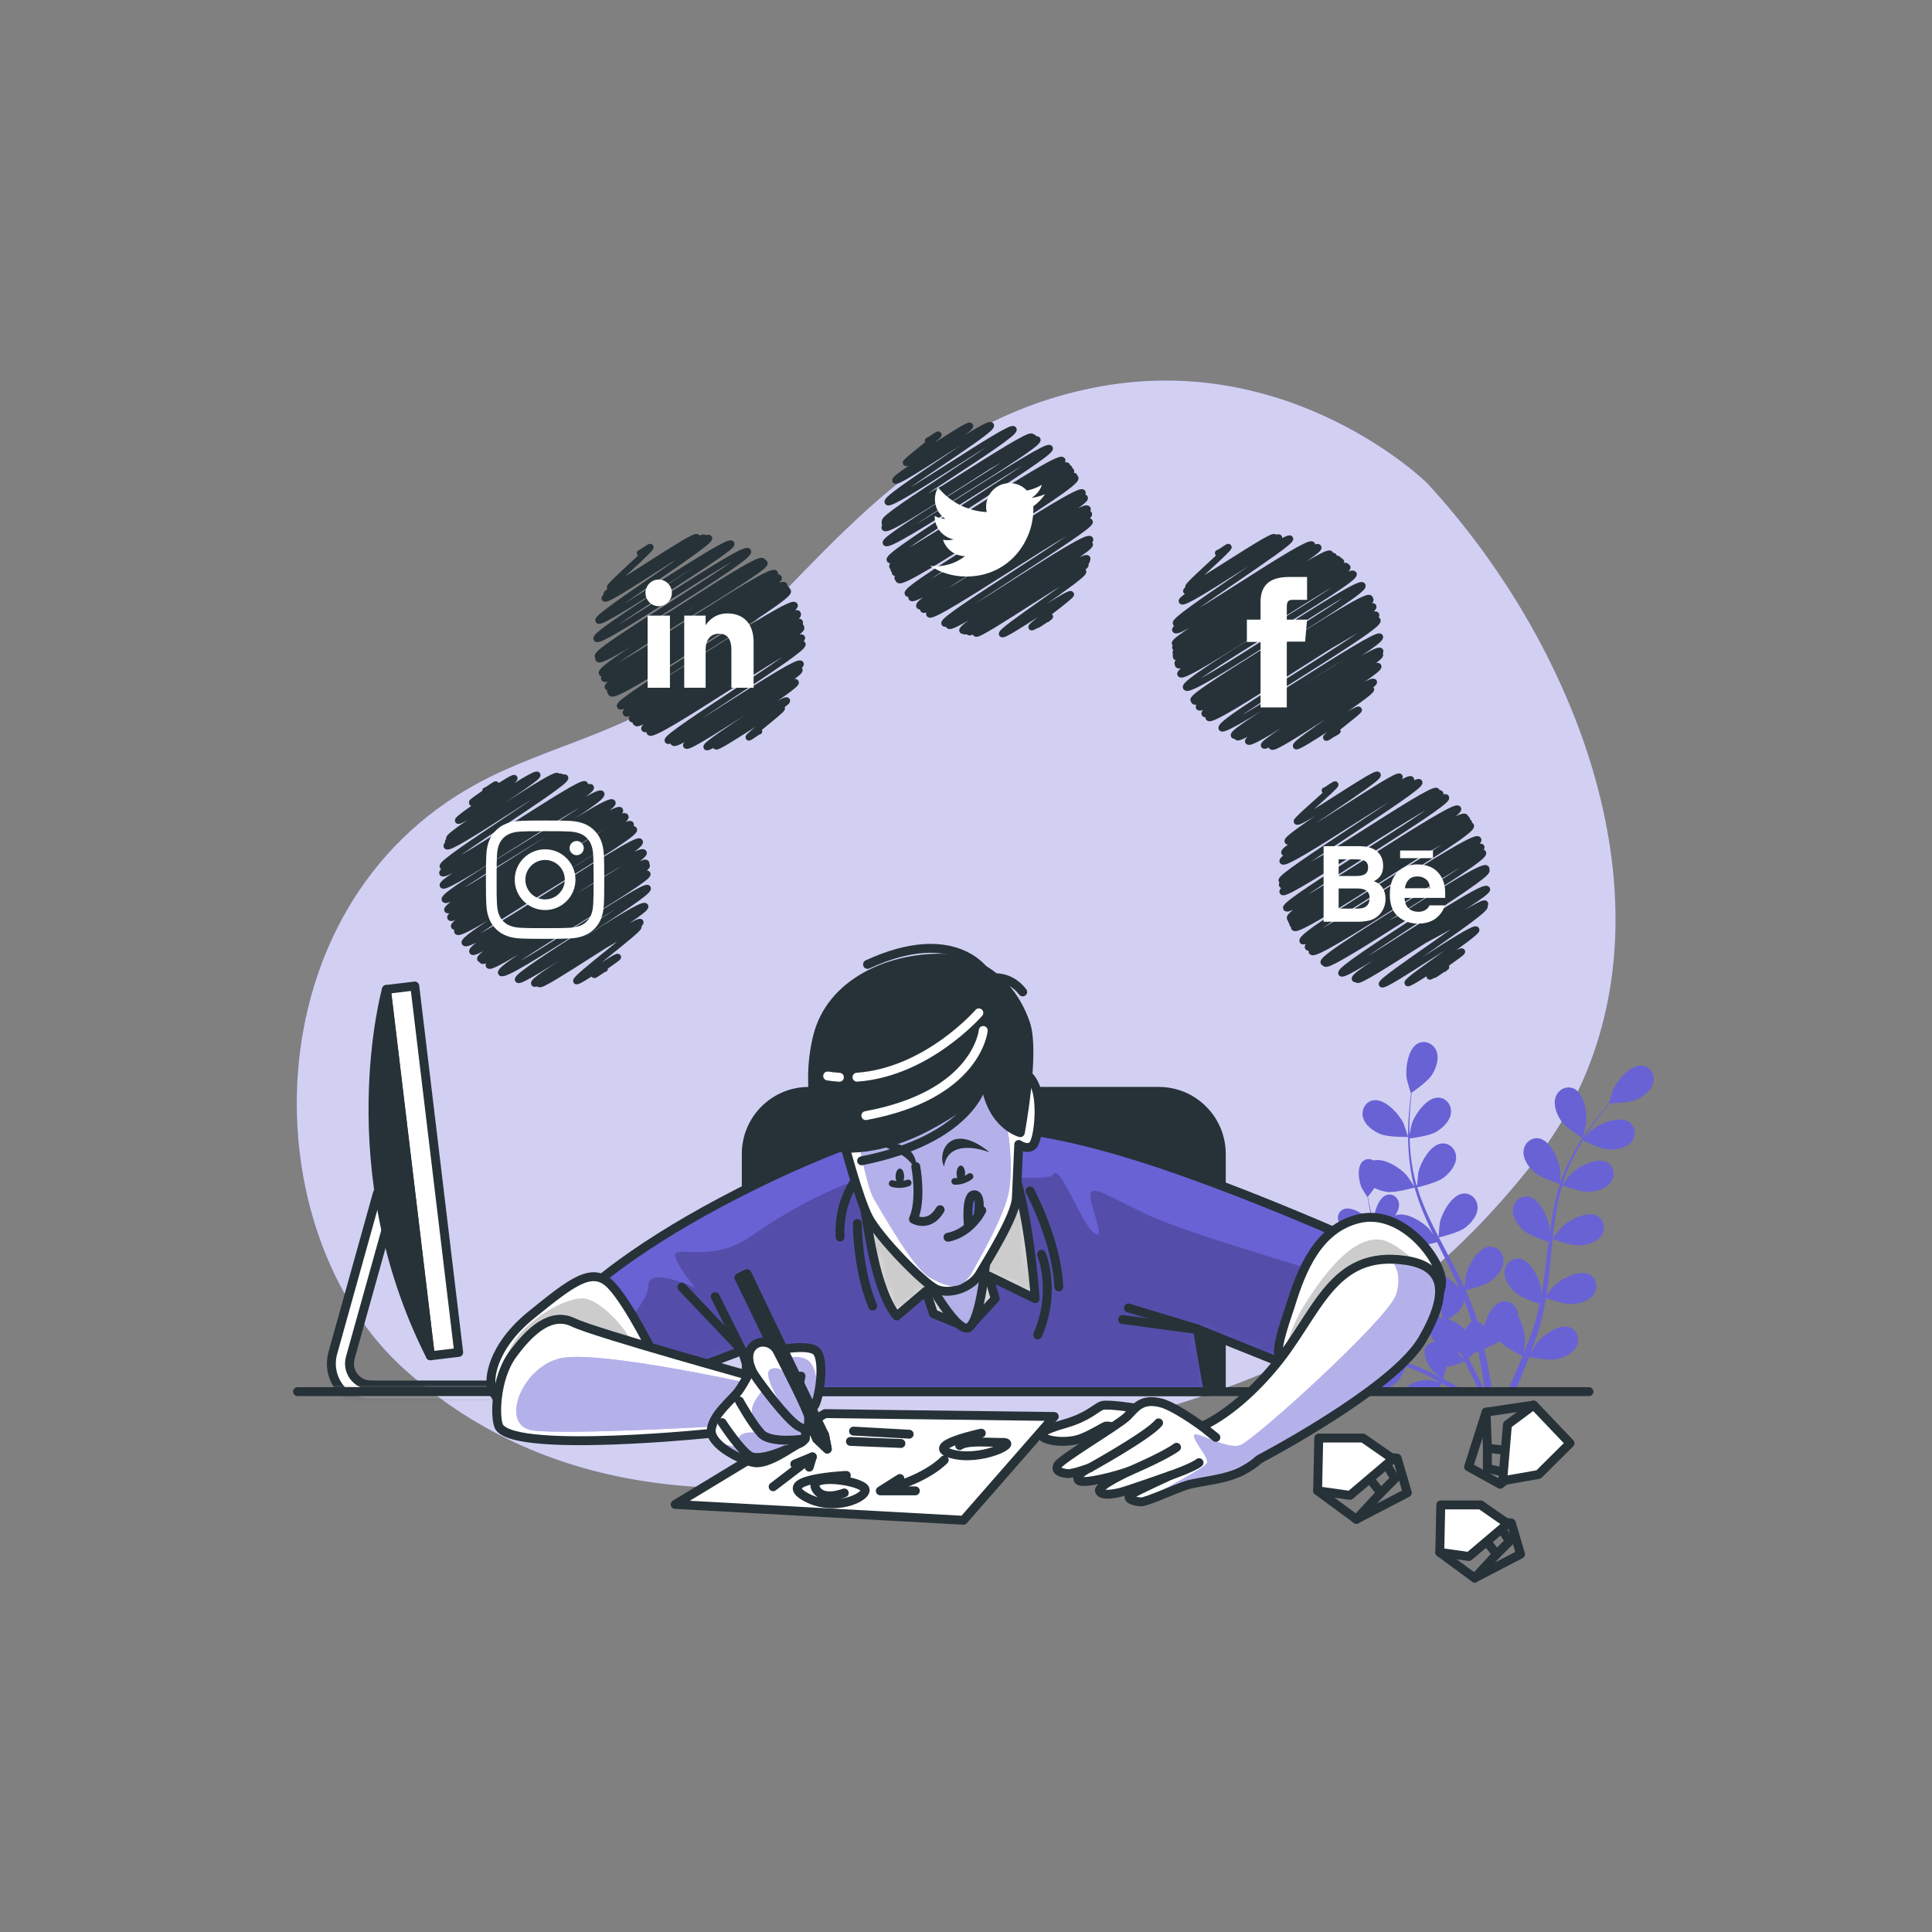 <svg width="217" height="217" viewBox="0 0 217 217" fill="none" xmlns="http://www.w3.org/2000/svg">
<rect x="0" y="0" width="217" height="217" fill="#808080" stroke="none"/>
<path d="M160.258 54.226C160.258 54.226 145.231 39.468 123.561 43.411C101.891 47.354 91.377 64.746 78.11 76.148C71.163 82.119 61.568 83.674 53.566 88.026C27.98 101.943 28.222 138.529 45.556 153.915C60.563 167.235 80.556 170.318 107.525 163.983C134.494 157.649 153.701 154.122 172.225 130.594C190.748 107.067 178.617 74.07 160.258 54.226Z" fill="#6962D5"/>
<path opacity="0.7" d="M160.258 54.226C160.258 54.226 145.231 39.468 123.561 43.411C101.891 47.354 91.377 64.746 78.11 76.148C71.163 82.119 61.568 83.674 53.566 88.026C27.98 101.943 28.222 138.529 45.556 153.915C60.563 167.235 80.556 170.318 107.525 163.983C134.494 157.649 153.701 154.122 172.225 130.594C190.748 107.067 178.617 74.07 160.258 54.226Z" fill="white"/>
<mask id="mask0_264_10" style="mask-type:luminance" maskUnits="userSpaceOnUse" x="35" y="108" width="25" height="49">
<path d="M59.802 108.222H35.214V156.169H59.802V108.222Z" fill="white"/>
</mask>
<g mask="url(#mask0_264_10)">
<path d="M41.658 157.592H55.717C56.278 157.592 56.733 157.137 56.733 156.575C56.733 156.013 56.278 155.558 55.717 155.558H41.658C40.983 155.558 40.334 155.271 39.879 154.772C39.32 154.156 39.119 153.31 39.343 152.509L44.331 134.637C44.482 134.096 44.165 133.535 43.624 133.384C43.086 133.232 42.523 133.55 42.371 134.09L37.384 151.962C36.972 153.442 37.342 155.003 38.375 156.14C39.214 157.062 40.411 157.592 41.658 157.592Z" fill="white" stroke="#263238" stroke-miterlimit="10" stroke-linecap="round" stroke-linejoin="round"/>
<path d="M48.337 152.282L51.52 151.901L46.588 110.748L43.405 111.129L48.337 152.282Z" fill="white" stroke="#263238" stroke-miterlimit="10" stroke-linecap="round" stroke-linejoin="round"/>
<path d="M43.401 111.132C43.401 111.132 37.748 131.309 48.336 152.284L43.401 111.132Z" fill="#263238" stroke="#263238" stroke-miterlimit="10" stroke-linecap="round" stroke-linejoin="round"/>
</g>
<path d="M177.734 127.847C177.753 127.859 178.143 126.352 178.157 126.254C178.314 125.12 177.953 122.838 176.799 122.28C175.967 121.879 175.038 122.362 174.735 123.194C174.426 124.044 174.818 125.087 175.283 125.805C175.828 126.647 177.732 127.846 177.734 127.847Z" fill="#6962D5"/>
<path d="M154.981 127.352C155.9 127.754 158.15 127.703 158.151 127.703C158.175 127.703 157.668 126.231 157.625 126.141C157.131 125.109 155.571 123.404 154.301 123.575C153.386 123.699 152.877 124.615 153.084 125.476C153.294 126.356 154.197 127.01 154.981 127.352Z" fill="#6962D5"/>
<path d="M154.176 154.611C153.978 155.24 154.415 155.847 155.035 155.976C155.668 156.107 156.365 155.722 156.825 155.32C157.269 154.93 157.785 153.874 157.954 153.51C158.259 153.615 158.565 153.719 158.856 153.835C159.053 153.918 159.248 153.985 159.441 154.079C159.634 154.169 159.825 154.258 160.014 154.346C160.373 154.528 160.744 154.715 161.089 154.902C161.33 155.03 161.557 155.156 161.787 155.284C161.481 155.196 160.879 155.037 160.827 155.03C160.018 154.911 158.386 155.157 157.981 155.979C157.941 156.061 157.915 156.145 157.898 156.228H161.328C161.638 155.834 161.892 155.45 161.944 155.369C162.323 155.58 162.69 155.79 163.032 155.992C163.169 156.073 163.293 156.149 163.424 156.228H164.522C164.145 156.004 163.744 155.77 163.302 155.522C162.919 155.306 162.504 155.082 162.076 154.857C162.113 154.748 162.321 154.127 162.442 153.522C163.132 153.495 164.364 152.968 164.522 152.899C164.722 153.284 164.912 153.661 165.086 154.019C165.492 154.852 165.831 155.6 166.104 156.227H166.758C166.451 155.552 166.057 154.721 165.571 153.776C165.37 153.384 165.147 152.969 164.914 152.545C164.99 152.486 165.359 152.196 165.731 151.849C165.887 151.832 165.999 151.818 166.047 151.812C166.166 152.407 166.277 152.987 166.372 153.536C166.546 154.526 166.685 155.428 166.797 156.228H167.626C167.492 155.394 167.327 154.444 167.118 153.397C166.999 152.792 166.86 152.147 166.712 151.487C166.861 151.428 167.711 151.084 168.464 150.663C169.12 151.374 170.801 152.205 171.019 152.311C170.79 152.873 170.562 153.418 170.338 153.929C169.971 154.774 169.618 155.543 169.294 156.227H170.186C170.455 155.618 170.742 154.949 171.038 154.224C171.273 153.654 171.512 153.04 171.752 152.407C171.993 152.457 173.966 152.858 174.885 152.65C175.719 152.462 176.728 151.99 177.101 151.166C177.467 150.359 177.14 149.364 176.265 149.07C175.05 148.662 173.195 150.042 172.516 150.963C172.476 151.017 172.107 151.655 171.881 152.061C171.978 151.802 172.074 151.552 172.171 151.284C172.365 150.755 172.543 150.222 172.736 149.649C172.82 149.369 172.904 149.086 172.989 148.801C173.08 148.52 173.14 148.212 173.218 147.914C173.383 147.22 173.516 146.509 173.635 145.79C174.098 145.959 175.752 146.534 176.608 146.473C177.461 146.413 178.531 146.1 179.024 145.342C179.508 144.599 179.335 143.566 178.515 143.143C177.375 142.556 175.334 143.639 174.522 144.446C174.471 144.497 173.955 145.141 173.678 145.501C173.746 145.068 173.816 144.636 173.87 144.196C174.028 142.925 174.148 141.634 174.274 140.347C174.312 139.952 174.355 139.56 174.396 139.167C174.56 139.229 176.511 139.955 177.47 139.887C178.323 139.827 179.393 139.514 179.886 138.756C180.37 138.013 180.198 136.98 179.377 136.557C178.238 135.969 176.196 137.053 175.385 137.859C175.324 137.92 174.581 138.849 174.404 139.095C174.496 138.229 174.595 137.367 174.727 136.521C174.908 135.354 175.15 134.219 175.466 133.137C175.542 133.166 177.575 133.933 178.557 133.864C179.41 133.804 180.479 133.49 180.973 132.732C181.457 131.99 181.284 130.957 180.464 130.533C179.324 129.946 177.282 131.029 176.472 131.836C176.418 131.889 175.852 132.595 175.591 132.938C175.555 132.92 175.562 132.923 175.526 132.904C175.878 131.749 176.365 130.674 176.87 129.691C177.161 129.12 177.472 128.591 177.785 128.084C178.149 128.265 179.821 129.077 180.713 129.113C181.567 129.147 182.664 128.953 183.238 128.254C183.8 127.569 183.742 126.523 182.973 126.012C181.905 125.303 179.757 126.156 178.862 126.869C178.814 126.908 178.363 127.357 178.038 127.689C178.183 127.462 178.329 127.225 178.472 127.01C179.009 126.203 179.549 125.496 180.033 124.874C180.311 124.523 180.57 124.211 180.814 123.922C181.264 123.914 183.078 123.859 183.871 123.487C184.644 123.123 185.529 122.445 185.716 121.56C185.899 120.694 185.366 119.792 184.448 119.693C183.174 119.556 181.659 121.302 181.194 122.348C181.154 122.438 180.687 123.924 180.71 123.923C180.71 123.923 180.732 123.923 180.738 123.923C180.496 124.197 180.241 124.493 179.969 124.822C179.47 125.435 178.913 126.131 178.357 126.93C177.799 127.727 177.216 128.608 176.686 129.592C176.153 130.578 175.642 131.641 175.258 132.806C175.254 132.819 175.251 132.833 175.247 132.847C175.254 132.471 175.237 131.421 175.227 131.341C175.079 130.206 174.128 128.099 172.868 127.866C171.96 127.699 171.191 128.409 171.118 129.293C171.045 130.194 171.698 131.097 172.336 131.666C173.054 132.308 175.05 132.93 175.209 132.979C174.854 134.091 174.579 135.261 174.366 136.461C174.244 137.146 174.142 137.841 174.049 138.538C174.044 138.213 174.037 137.923 174.032 137.882C173.885 136.747 172.934 134.641 171.673 134.408C170.766 134.24 169.996 134.952 169.924 135.835C169.85 136.737 170.504 137.639 171.141 138.208C171.788 138.786 173.479 139.351 173.928 139.494C173.895 139.762 173.859 140.029 173.827 140.297C173.674 141.583 173.526 142.867 173.342 144.122C173.278 144.565 173.198 144.998 173.12 145.432C173.115 145.144 173.109 144.901 173.104 144.864C172.957 143.729 172.006 141.622 170.746 141.39C169.838 141.222 169.069 141.933 168.997 142.816C168.923 143.717 169.577 144.62 170.214 145.19C170.831 145.741 172.387 146.276 172.92 146.449C172.827 146.891 172.734 147.334 172.623 147.757C172.541 148.045 172.482 148.328 172.384 148.612C172.292 148.896 172.202 149.176 172.112 149.455C171.919 149.984 171.724 150.531 171.523 151.043C171.386 151.399 171.249 151.737 171.112 152.077C171.181 151.638 171.299 150.774 171.301 150.701C171.318 149.941 171.048 148.705 170.511 147.836C170.514 147.724 170.508 147.612 170.49 147.501C170.349 146.626 169.528 145.976 168.635 146.214C167.663 146.473 166.972 147.867 166.691 149.008C166.531 148.711 166.256 148.502 165.947 148.431C165.883 148.221 165.82 148.01 165.755 147.797C165.676 147.512 165.555 147.221 165.456 146.93C165.211 146.261 164.93 145.594 164.633 144.928C165.112 144.813 166.808 144.381 167.49 143.858C168.168 143.338 168.887 142.487 168.881 141.582C168.874 140.696 168.161 139.93 167.243 140.029C165.969 140.167 164.863 142.197 164.632 143.318C164.617 143.388 164.542 144.211 164.509 144.663C164.327 144.264 164.147 143.866 163.95 143.468C163.381 142.321 162.768 141.178 162.163 140.035C161.977 139.685 161.796 139.335 161.614 138.984C161.785 138.945 163.812 138.474 164.575 137.889C165.254 137.368 165.973 136.517 165.966 135.613C165.96 134.727 165.246 133.96 164.328 134.06C163.054 134.198 161.949 136.228 161.717 137.349C161.7 137.433 161.593 138.617 161.581 138.92C161.18 138.147 160.787 137.374 160.431 136.595C159.938 135.522 159.513 134.442 159.18 133.364C159.26 133.347 161.378 132.865 162.159 132.266C162.838 131.745 163.557 130.894 163.55 129.989C163.544 129.103 162.83 128.337 161.912 128.436C160.638 128.575 159.533 130.605 159.301 131.725C159.286 131.799 159.204 132.702 159.175 133.131C159.135 133.136 159.142 133.135 159.102 133.139C158.758 131.981 158.571 130.816 158.45 129.717C158.379 129.08 158.346 128.468 158.328 127.871C158.731 127.822 160.574 127.577 161.337 127.115C162.068 126.672 162.877 125.905 162.97 125.005C163.061 124.124 162.435 123.283 161.512 123.282C160.23 123.279 158.908 125.175 158.555 126.264C158.536 126.323 158.408 126.946 158.32 127.402C158.316 127.132 158.307 126.854 158.308 126.596C158.31 125.627 158.371 124.74 158.432 123.954C158.47 123.508 158.513 123.105 158.558 122.728C158.929 122.473 160.411 121.427 160.867 120.679C161.312 119.949 161.676 118.896 161.343 118.054C161.018 117.23 160.076 116.773 159.256 117.197C158.117 117.785 157.818 120.077 158.006 121.206C158.022 121.304 158.452 122.8 158.472 122.787C158.472 122.787 158.49 122.774 158.494 122.771C158.444 123.133 158.395 123.521 158.349 123.946C158.272 124.731 158.19 125.62 158.168 126.593C158.143 127.565 158.142 128.622 158.243 129.735C158.342 130.851 158.503 132.02 158.825 133.203C158.828 133.216 158.834 133.23 158.837 133.243C158.636 132.926 158.042 132.059 157.989 131.998C157.278 131.176 155.48 130.027 154.29 130.342C153.898 130.115 153.393 130.127 153.033 130.467C152.367 131.096 152.613 132.729 152.965 133.467C152.995 133.531 153.586 134.473 153.596 134.461C153.596 134.461 153.606 134.449 153.609 134.446C153.646 134.704 153.688 134.98 153.741 135.281C153.843 135.836 153.962 136.462 154.138 137.135C154.313 137.807 154.521 138.533 154.81 139.278C155.098 140.025 155.439 140.795 155.893 141.544C155.898 141.553 155.905 141.561 155.91 141.57C155.709 141.392 155.131 140.913 155.082 140.882C154.397 140.436 152.811 139.975 152.1 140.551C151.588 140.967 151.617 141.715 152.064 142.164C152.519 142.622 153.313 142.686 153.918 142.603C154.6 142.511 155.864 141.715 155.965 141.651C156.404 142.36 156.912 143.053 157.465 143.724C157.781 144.109 158.111 144.487 158.446 144.861C158.268 144.713 158.107 144.582 158.082 144.566C157.397 144.119 155.812 143.659 155.1 144.236C154.588 144.651 154.618 145.399 155.064 145.848C155.52 146.307 156.313 146.37 156.918 146.288C157.532 146.204 158.624 145.548 158.91 145.37C159.04 145.512 159.169 145.655 159.3 145.797C159.927 146.477 160.557 147.153 161.153 147.836C161.274 147.975 161.389 148.116 161.504 148.257C161.478 148.27 161.456 148.286 161.431 148.301C160.74 147.857 159.17 147.405 158.463 147.978C157.95 148.394 157.98 149.142 158.426 149.591C158.882 150.049 159.676 150.113 160.281 150.03C160.415 150.012 160.573 149.965 160.738 149.903C160.754 149.994 160.775 150.084 160.807 150.173C160.891 150.402 161.025 150.607 161.189 150.792C160.755 150.74 160.312 150.932 160.105 151.363C159.71 152.189 160.527 153.624 161.12 154.186C161.155 154.22 161.576 154.537 161.844 154.733C161.668 154.642 161.499 154.551 161.318 154.46C160.96 154.276 160.597 154.104 160.208 153.916C160.017 153.833 159.824 153.748 159.629 153.663C159.437 153.574 159.223 153.504 159.019 153.423C158.542 153.246 158.049 153.089 157.549 152.942C157.71 152.628 158.262 151.506 158.294 150.893C158.326 150.283 158.197 149.497 157.702 149.081C157.218 148.673 156.47 148.705 156.099 149.251C155.582 150.007 156.172 151.549 156.674 152.195C156.705 152.236 157.118 152.658 157.348 152.886C157.047 152.8 156.747 152.713 156.44 152.636C155.552 152.413 154.647 152.215 153.745 152.014C153.468 151.952 153.194 151.888 152.919 151.824C152.977 151.713 153.662 150.393 153.698 149.707C153.73 149.097 153.601 148.311 153.107 147.895C152.622 147.488 151.874 147.52 151.503 148.065C150.987 148.821 151.577 150.364 152.078 151.01C152.116 151.058 152.71 151.666 152.869 151.813C152.263 151.672 151.66 151.527 151.072 151.359C150.26 151.129 149.477 150.859 148.737 150.54C148.764 150.488 149.485 149.114 149.522 148.411C149.554 147.801 149.425 147.015 148.93 146.599C148.446 146.192 147.698 146.224 147.326 146.769C146.81 147.525 147.4 149.068 147.902 149.714C147.935 149.756 148.387 150.22 148.607 150.435C148.591 150.459 148.594 150.454 148.578 150.478C147.789 150.127 147.069 149.688 146.416 149.244C146.037 148.988 145.689 148.721 145.356 148.455C145.517 148.212 146.238 147.097 146.341 146.469C146.44 145.866 146.398 145.071 145.952 144.603C145.516 144.145 144.769 144.095 144.34 144.595C143.744 145.291 144.16 146.889 144.588 147.585C144.611 147.623 144.891 147.982 145.097 148.241C144.949 148.118 144.794 147.995 144.654 147.874C144.128 147.423 143.675 146.978 143.276 146.581C143.052 146.353 142.853 146.143 142.669 145.944C142.702 145.624 142.822 144.333 142.627 143.738C142.437 143.158 142.033 142.471 141.422 142.261C140.823 142.056 140.137 142.356 139.987 142.998C139.779 143.889 140.885 145.115 141.586 145.537C141.646 145.573 142.658 146.034 142.661 146.017C142.661 146.017 142.662 146.002 142.663 145.998C142.836 146.193 143.024 146.4 143.233 146.622C143.624 147.029 144.069 147.485 144.588 147.949C145.104 148.413 145.678 148.904 146.33 149.366C146.982 149.83 147.692 150.285 148.484 150.659C148.493 150.663 148.503 150.666 148.512 150.671C148.246 150.633 147.5 150.553 147.442 150.554C146.624 150.559 145.048 151.05 144.772 151.923C144.574 152.552 145.012 153.16 145.631 153.288C146.264 153.419 146.961 153.034 147.421 152.632C147.939 152.178 148.554 150.817 148.602 150.709C149.36 151.058 150.166 151.355 150.998 151.61C151.473 151.757 151.957 151.89 152.443 152.017C152.212 151.992 152.006 151.971 151.977 151.971C151.159 151.976 149.582 152.467 149.307 153.341C149.109 153.97 149.546 154.577 150.166 154.706C150.799 154.837 151.496 154.452 151.956 154.05C152.422 153.641 152.969 152.492 153.11 152.186C153.297 152.233 153.484 152.281 153.671 152.328C154.57 152.549 155.467 152.766 156.342 153.006C156.65 153.09 156.95 153.184 157.251 153.278C157.046 153.255 156.873 153.239 156.846 153.239C156.028 153.247 154.451 153.738 154.176 154.611ZM163.779 152C163.756 151.98 163.728 151.959 163.703 151.938C163.805 151.944 163.911 151.947 164.018 151.948C164.034 151.977 164.052 152.008 164.068 152.038C164.198 152.278 164.318 152.509 164.439 152.741C164.233 152.5 163.818 152.035 163.779 152ZM164.578 151.939C164.601 151.938 164.625 151.937 164.649 151.936C164.696 152.067 164.746 152.203 164.788 152.316C164.717 152.19 164.648 152.065 164.578 151.939ZM164.466 146.045C164.609 146.408 164.751 146.772 164.874 147.13C164.964 147.415 165.071 147.684 165.145 147.975C165.195 148.153 165.243 148.327 165.292 148.502C165.26 148.517 165.227 148.527 165.196 148.546C164.922 148.71 164.734 149.021 164.608 149.386C164.05 148.851 163.334 148.357 162.653 148.178C163.097 147.902 163.691 147.496 163.944 147.154C164.171 146.848 164.383 146.451 164.466 146.045ZM154.234 137.112C154.044 136.446 153.912 135.825 153.798 135.274C153.737 134.959 153.687 134.674 153.643 134.407C153.762 134.262 154.087 133.857 154.371 133.425C154.81 133.66 155.309 133.803 155.757 133.868C156.71 134.007 158.718 133.425 158.878 133.378C159.195 134.501 159.611 135.629 160.096 136.747C160.372 137.386 160.67 138.022 160.977 138.655C160.794 138.387 160.628 138.148 160.601 138.117C159.852 137.252 157.897 136.02 156.717 136.52C156.705 136.526 156.696 136.534 156.684 136.539C156.984 136.119 157.21 135.595 157.122 135.1C157.01 134.476 156.415 134.023 155.781 134.204C154.9 134.455 154.366 136.017 154.339 136.835C154.337 136.879 154.372 137.332 154.402 137.662C154.346 137.479 154.284 137.289 154.234 137.112ZM155.928 140.438C155.932 140.492 156.053 141.127 156.118 141.428C156.092 141.439 156.096 141.437 156.069 141.448C155.605 140.72 155.247 139.957 154.947 139.226C154.773 138.803 154.629 138.389 154.499 137.983C154.703 137.897 155.457 137.567 155.997 137.207C155.78 137.654 155.787 138.207 156.044 138.675C156.079 138.739 156.124 138.796 156.167 138.855C155.974 139.409 155.897 140.025 155.928 140.438ZM157.664 143.56C157.114 142.92 156.61 142.261 156.168 141.588C156.219 141.56 157.579 140.811 157.997 140.245C158.064 140.155 158.128 140.055 158.19 139.951C158.25 139.962 158.311 139.975 158.37 139.984C159.228 140.109 160.95 139.647 161.404 139.519C161.524 139.76 161.641 140.003 161.763 140.244C162.344 141.402 162.929 142.554 163.468 143.703C163.611 144.006 163.74 144.31 163.871 144.614C163.836 144.596 163.8 144.582 163.764 144.569C163.722 144.509 163.689 144.464 163.679 144.452C163.184 143.88 162.161 143.15 161.184 142.865C161.315 142.514 161.373 142.138 161.272 141.794C161.093 141.187 160.452 140.801 159.841 141.051C158.993 141.397 158.634 143.009 158.696 143.824C158.701 143.885 158.861 144.72 158.913 144.93C158.485 144.477 158.062 144.024 157.664 143.56ZM161.437 147.585C160.82 146.91 160.174 146.246 159.532 145.58C159.336 145.376 159.143 145.171 158.948 144.966C158.964 144.957 159.012 144.93 159.074 144.895C159.091 144.933 159.103 144.973 159.123 145.009C159.559 145.802 160.602 146.194 161.448 146.318C161.596 146.339 161.775 146.339 161.963 146.331C161.885 146.707 161.855 147.073 161.875 147.347C161.879 147.389 161.955 147.794 162.019 148.113C161.983 148.116 161.948 148.124 161.912 148.13C161.756 147.948 161.601 147.765 161.437 147.585Z" fill="#6962D5"/>
<path d="M166.561 150.834C166.574 150.805 166.589 150.778 166.602 150.748C166.611 150.882 166.62 151.014 166.629 151.129C166.607 151.03 166.583 150.931 166.561 150.834Z" fill="#6962D5"/>
<path d="M152.099 138.285C152.81 138.38 154.344 137.901 154.346 137.901C154.362 137.896 153.723 136.985 153.676 136.932C153.134 136.32 151.726 135.458 150.888 135.826C150.284 136.091 150.115 136.82 150.427 137.371C150.744 137.934 151.493 138.205 152.099 138.285Z" fill="#6962D5"/>
<path d="M144.089 148.035C143.299 147.824 141.649 147.881 141.152 148.651C140.795 149.205 141.057 149.907 141.62 150.194C142.196 150.488 142.97 150.3 143.519 150.034C144.164 149.72 145.181 148.475 145.181 148.474C145.192 148.461 144.157 148.053 144.089 148.035Z" fill="#6962D5"/>
<path d="M33.421 156.307H178.474" stroke="#263238" stroke-miterlimit="10" stroke-linecap="round" stroke-linejoin="round"/>
<path d="M92.672 158.776L75.836 168.975L108.214 170.755L118.413 159.099L92.672 158.776Z" fill="white" stroke="#263238" stroke-miterlimit="10" stroke-linecap="round" stroke-linejoin="round"/>
<path d="M110.219 160.971C110.219 160.971 103.622 162.36 106.863 163.286C110.103 164.212 114.501 162.013 112.649 162.013C110.798 162.013 108.599 161.781 107.788 162.36" stroke="#263238" stroke-miterlimit="10" stroke-linecap="round" stroke-linejoin="round"/>
<path d="M106.052 163.98C106.052 163.98 104.316 165.948 99.687 167.221" stroke="#263238" stroke-miterlimit="10" stroke-linecap="round" stroke-linejoin="round"/>
<path d="M101.076 166.064L98.876 167.453H102.812" stroke="#263238" stroke-miterlimit="10" stroke-linecap="round" stroke-linejoin="round"/>
<path d="M95.057 165.717C95.057 165.717 87.071 166.064 90.312 168.032C93.553 169.999 97.603 168.147 97.141 167.221C96.677 166.296 90.89 165.485 91.585 167.105C92.279 168.725 94.826 167.684 94.826 167.684" stroke="#263238" stroke-miterlimit="10" stroke-linecap="round" stroke-linejoin="round"/>
<path d="M89.27 164.443L91.238 163.633L86.84 166.99" stroke="#263238" stroke-miterlimit="10" stroke-linecap="round" stroke-linejoin="round"/>
<path d="M91.238 163.633L90.89 164.791" stroke="#263238" stroke-miterlimit="10" stroke-linecap="round" stroke-linejoin="round"/>
<path d="M95.52 161.897L101.191 162.129" stroke="#263238" stroke-miterlimit="10" stroke-linecap="round" stroke-linejoin="round"/>
<path d="M95.868 160.74L102.117 161.087" stroke="#263238" stroke-miterlimit="10" stroke-linecap="round" stroke-linejoin="round"/>
<path d="M151.658 163.32L147.995 167.441L152.345 170.646L158.069 167.67L156.924 163.777L151.658 163.32Z" stroke="#263238" stroke-miterlimit="10" stroke-linecap="round" stroke-linejoin="round"/>
<path d="M151.658 163.32L155.092 167.67L152.345 170.646" stroke="#263238" stroke-miterlimit="10" stroke-linecap="round" stroke-linejoin="round"/>
<path d="M155.092 167.67L156.695 166.067L155.55 164.235L153.261 164.922" stroke="#263238" stroke-miterlimit="10" stroke-linecap="round" stroke-linejoin="round"/>
<path d="M147.995 167.441L148.12 161.522H153.093L156.458 163.863L151.631 167.96L147.995 167.441Z" fill="white" stroke="#263238" stroke-miterlimit="10" stroke-linecap="round" stroke-linejoin="round"/>
<path d="M165.012 170.648L161.714 174.359L165.63 177.245L170.784 174.565L169.753 171.06L165.012 170.648Z" stroke="#263238" stroke-miterlimit="10" stroke-linecap="round" stroke-linejoin="round"/>
<path d="M165.012 170.648L168.104 174.565L165.631 177.245" stroke="#263238" stroke-miterlimit="10" stroke-linecap="round" stroke-linejoin="round"/>
<path d="M168.104 174.565L169.547 173.122L168.517 171.473L166.455 172.091" stroke="#263238" stroke-miterlimit="10" stroke-linecap="round" stroke-linejoin="round"/>
<path d="M161.714 174.359L161.826 169.03H166.304L169.334 171.138L164.987 174.826L161.714 174.359Z" fill="white" stroke="#263238" stroke-miterlimit="10" stroke-linecap="round" stroke-linejoin="round"/>
<path d="M172.565 163.323L172.258 157.818L166.913 158.611L164.951 164.757L168.507 166.711L172.565 163.323Z" stroke="#263238" stroke-miterlimit="10" stroke-linecap="round" stroke-linejoin="round"/>
<path d="M172.565 163.323L167.063 162.659L166.913 158.611" stroke="#263238" stroke-miterlimit="10" stroke-linecap="round" stroke-linejoin="round"/>
<path d="M167.063 162.659L167.056 164.926L169.159 165.418L170.299 163.316" stroke="#263238" stroke-miterlimit="10" stroke-linecap="round" stroke-linejoin="round"/>
<path d="M172.258 157.818L176.342 162.103L172.814 165.61L168.777 166.322L169.314 160.013L172.258 157.818Z" fill="white" stroke="#263238" stroke-miterlimit="10" stroke-linecap="round" stroke-linejoin="round"/>
<path d="M137.674 156.307H83.32V129.605C83.32 125.451 86.688 122.083 90.842 122.083H130.151C134.306 122.083 137.674 125.451 137.674 129.605V156.307Z" fill="#263238"/>
<path d="M157.792 141.858C157.792 141.858 146.865 136.759 136.059 132.752C125.252 128.745 114.446 125.467 101.819 126.317C101.819 126.317 93.927 128.381 82.999 133.966C72.072 139.551 65.879 144.529 62.358 148.415C58.837 152.3 58.473 156.307 58.473 156.307H71.172L83.36 151.695L84.801 156.307H135.694L134.48 149.265L144.437 153.272L157.792 141.858Z" fill="#6962D5"/>
<mask id="mask1_264_10" style="mask-type:luminance" maskUnits="userSpaceOnUse" x="58" y="126" width="100" height="31">
<path d="M157.792 141.858C157.792 141.858 146.865 136.759 136.059 132.752C125.252 128.745 114.446 125.467 101.819 126.317C101.819 126.317 93.927 128.381 82.999 133.966C72.072 139.551 65.879 144.529 62.358 148.415C58.837 152.3 58.473 156.307 58.473 156.307H71.172L83.36 151.695L84.801 156.307H135.694L134.48 149.265L144.437 153.272L157.792 141.858Z" fill="white"/>
</mask>
<g mask="url(#mask1_264_10)">
<path opacity="0.2" d="M149.445 148.991L147.93 142.779C147.93 142.779 135.912 139.203 131.048 137.343C126.184 135.483 122.464 132.621 122.464 134.195C122.464 135.769 124.324 139.489 122.893 138.488C121.463 137.486 119.03 130.619 118.315 131.906C117.6 133.194 102.434 130.762 97.856 132.05C93.278 133.337 88.557 135.913 84.265 138.917C79.972 141.921 75.537 139.775 75.824 141.063C76.11 142.351 78.113 144.64 78.113 144.64C78.113 144.64 72.819 142.207 72.819 144.354C72.819 146.5 68.813 150.076 68.813 150.076L70.764 156.307H71.172L83.36 151.696L84.802 156.307H135.694L134.48 149.265L144.437 153.272L149.445 148.991Z" fill="black"/>
</g>
<path d="M157.792 141.858C157.792 141.858 146.865 136.759 136.059 132.752C125.252 128.745 114.446 125.467 101.819 126.317C101.819 126.317 93.927 128.381 82.999 133.966C72.072 139.551 65.879 144.529 62.358 148.415C58.837 152.3 58.473 156.307 58.473 156.307H71.172L83.36 151.695L84.801 156.307H135.694L134.48 149.265L144.437 153.272L157.792 141.858Z" stroke="#263238" stroke-miterlimit="10" stroke-linecap="round" stroke-linejoin="round"/>
<path d="M96.599 131.902C96.599 131.902 94.141 134.415 94.356 138.94" stroke="#263238" stroke-miterlimit="10" stroke-linecap="round" stroke-linejoin="round"/>
<path d="M96.296 137.432C96.296 137.432 96.296 142.604 98.02 146.698" stroke="#263238" stroke-miterlimit="10" stroke-linecap="round" stroke-linejoin="round"/>
<path d="M115.691 133.768C115.691 133.768 118.708 139.371 118.923 144.543" stroke="#263238" stroke-miterlimit="10" stroke-linecap="round" stroke-linejoin="round"/>
<path d="M116.983 140.88C116.983 140.88 118.707 144.974 116.552 149.931" stroke="#263238" stroke-miterlimit="10" stroke-linecap="round" stroke-linejoin="round"/>
<path d="M80.331 145.637L83.36 151.695L76.589 144.567" stroke="#263238" stroke-miterlimit="10" stroke-linecap="round" stroke-linejoin="round"/>
<path d="M134.096 149.285L126.091 148.203" stroke="#263238" stroke-miterlimit="10" stroke-linecap="round" stroke-linejoin="round"/>
<path d="M134.481 149.265L126.74 146.905" stroke="#263238" stroke-miterlimit="10" stroke-linecap="round" stroke-linejoin="round"/>
<path d="M96.598 131.902C96.598 131.902 97.448 139.066 98.541 142.951C99.634 146.836 100.727 147.808 100.727 147.808L104.005 145.015L104.855 147.565L108.74 149.143L111.775 145.865L111.047 143.315L116.268 145.865C116.268 145.865 115.782 138.215 114.204 132.63C112.625 127.045 107.526 124.981 103.033 126.681C98.541 128.381 96.598 131.902 96.598 131.902Z" fill="white"/>
<mask id="mask2_264_10" style="mask-type:luminance" maskUnits="userSpaceOnUse" x="96" y="126" width="21" height="24">
<path d="M96.598 131.902C96.598 131.902 97.448 139.066 98.541 142.951C99.634 146.836 100.727 147.808 100.727 147.808L104.005 145.015L104.855 147.565L108.74 149.143L111.775 145.865L111.047 143.315L116.268 145.865C116.268 145.865 115.782 138.215 114.204 132.63C112.625 127.045 107.526 124.981 103.033 126.681C98.541 128.381 96.598 131.902 96.598 131.902Z" fill="white"/>
</mask>
<g mask="url(#mask2_264_10)">
<path opacity="0.2" d="M96.598 131.902C96.598 131.902 97.448 139.066 98.541 142.951C99.634 146.836 100.727 147.808 100.727 147.808L104.005 145.015L104.855 147.565L108.74 149.143L111.775 145.865L111.047 143.315L116.268 145.865C116.268 145.865 115.782 138.215 114.204 132.63C112.625 127.045 107.526 124.981 103.033 126.681C98.541 128.381 96.598 131.902 96.598 131.902Z" fill="black"/>
</g>
<path d="M96.598 131.902C96.598 131.902 97.448 139.066 98.541 142.951C99.634 146.836 100.727 147.808 100.727 147.808L104.005 145.015L104.855 147.565L108.74 149.143L111.775 145.865L111.047 143.315L116.268 145.865C116.268 145.865 115.782 138.215 114.204 132.63C112.625 127.045 107.526 124.981 103.033 126.681C98.541 128.381 96.598 131.902 96.598 131.902Z" stroke="#263238" stroke-miterlimit="10" stroke-linecap="round" stroke-linejoin="round"/>
<mask id="mask3_264_10" style="mask-type:luminance" maskUnits="userSpaceOnUse" x="103" y="140" width="8" height="10">
<path d="M103.276 142.223C103.276 142.223 107.283 149.75 108.74 149.143C110.197 148.536 110.804 140.887 110.804 140.887C110.804 140.887 107.647 142.344 103.276 142.223Z" fill="white"/>
</mask>
<g mask="url(#mask3_264_10)">
<path d="M103.276 142.223C103.276 142.223 107.283 149.75 108.74 149.143C110.197 148.536 110.804 140.887 110.804 140.887C110.804 140.887 107.647 142.344 103.276 142.223Z" fill="#6962D5"/>
</g>
<mask id="mask4_264_10" style="mask-type:luminance" maskUnits="userSpaceOnUse" x="103" y="140" width="8" height="10">
<path d="M103.276 142.223C103.276 142.223 107.283 149.75 108.74 149.143C110.197 148.536 110.804 140.887 110.804 140.887C110.804 140.887 107.647 142.344 103.276 142.223Z" fill="white"/>
</mask>
<g mask="url(#mask4_264_10)">
<path opacity="0.5" d="M103.276 142.223C103.276 142.223 107.283 149.75 108.74 149.143C110.197 148.536 110.804 140.887 110.804 140.887C110.804 140.887 107.647 142.344 103.276 142.223Z" fill="white"/>
</g>
<path d="M103.276 142.223C103.276 142.223 107.283 149.75 108.74 149.143C110.197 148.536 110.804 140.887 110.804 140.887C110.804 140.887 107.647 142.344 103.276 142.223Z" stroke="#263238" stroke-miterlimit="10" stroke-linecap="round" stroke-linejoin="round"/>
<path d="M143.689 152.242C143.197 151.453 144.641 147.619 144.921 146.708C146.198 142.557 148.051 137.971 152.632 136.88C157.176 135.798 161.287 140.703 161.864 143.443C162.44 146.184 158.114 150.078 156.238 151.377C154.363 152.675 146.574 156.858 143.689 152.242Z" fill="white" stroke="#263238" stroke-miterlimit="10" stroke-linecap="round" stroke-linejoin="round"/>
<path opacity="0.2" d="M161.014 143.798C161.014 143.798 157.271 139.428 154.948 139.226C152.623 139.024 150.019 141.194 146.981 145.823C143.943 150.453 143.841 153.947 145.631 153.291C147.42 152.635 160.869 147.704 161.014 143.798Z" fill="black"/>
<path d="M73.699 152.681C73.699 152.681 70.687 146.456 68.612 144.315C66.537 142.173 64.261 143.98 59.71 147.661C55.158 151.342 54.824 155.091 55.292 156.162C55.761 157.233 56.363 157.367 56.765 157.3C57.166 157.233 59.776 152.012 63.19 151.476C66.604 150.941 72.628 154.89 73.632 154.221C74.636 153.551 73.699 152.681 73.699 152.681Z" fill="white" stroke="#263238" stroke-miterlimit="10" stroke-linecap="round" stroke-linejoin="round"/>
<path opacity="0.2" d="M56.42 154.793C56.42 154.793 56.13 153.347 57.722 150.743C59.313 148.139 63.364 145.824 65.389 145.824C67.415 145.824 70.742 149.585 71.176 151.321C71.61 153.057 63.744 155.733 61.773 155.951C59.802 156.168 56.709 156.818 56.42 154.793Z" fill="black"/>
<path d="M85.695 154.94C85.695 154.94 66.872 149.736 64.395 148.532C61.919 147.327 59.576 149.402 57.568 152.146C55.56 154.89 55.546 159.527 56.095 160.312C58.19 163.308 80.66 160.914 80.66 160.914L85.695 154.94Z" fill="white" stroke="#263238" stroke-miterlimit="10" stroke-linecap="round" stroke-linejoin="round"/>
<path d="M83.617 155.265C83.617 155.265 67.848 151.807 63.284 152.499C58.719 153.191 55.953 160.107 59.825 160.66C63.699 161.213 82.233 160.107 82.233 160.107L83.617 155.265Z" fill="#6962D5"/>
<path opacity="0.5" d="M83.617 155.265C83.617 155.265 67.848 151.807 63.284 152.499C58.719 153.191 55.953 160.107 59.825 160.66C63.699 161.213 82.233 160.107 82.233 160.107L83.617 155.265Z" fill="white"/>
<path d="M94.735 128.104C94.735 128.104 96.412 134.549 97.56 136.756C98.708 138.963 103.651 144.084 105.152 144.79C106.653 145.497 109.125 144.614 110.008 143.113C110.89 141.612 114.069 136.58 114.157 134.549C114.245 132.518 114.422 128.546 114.422 128.546C114.422 128.546 115.393 129.252 116.011 128.634C116.629 128.016 117.071 123.866 116.276 122.012C115.481 120.158 114.687 120.511 114.422 121.306C114.157 122.101 113.804 122.719 113.804 122.719C113.804 122.719 112.833 119.275 110.449 119.011C108.066 118.746 94.293 124.308 94.293 124.308L94.735 128.104Z" fill="white" stroke="#263238" stroke-miterlimit="10" stroke-linecap="round" stroke-linejoin="round"/>
<path d="M96.282 127.328C96.282 127.328 97.284 133.194 98.142 134.625C99.001 136.055 102.577 142.493 104.437 143.495C106.297 144.496 107.871 145.212 109.158 142.922C110.446 140.633 112.449 137.056 113.164 134.481C113.879 131.906 113.307 127.757 113.307 127.757C113.307 127.757 112.306 121.748 112.163 119.888C112.02 118.028 95.138 116.169 96.282 127.328Z" fill="#6962D5"/>
<path opacity="0.5" d="M96.282 127.328C96.282 127.328 97.284 133.194 98.142 134.625C99.001 136.055 102.577 142.493 104.437 143.495C106.297 144.496 107.871 145.212 109.158 142.922C110.446 140.633 112.449 137.056 113.164 134.481C113.879 131.906 113.307 127.757 113.307 127.757C113.307 127.757 112.306 121.748 112.163 119.888C112.02 118.028 95.138 116.169 96.282 127.328Z" fill="white"/>
<path d="M102.857 131.018C102.857 131.018 103.563 134.726 102.592 136.933C102.592 136.933 104.358 137.992 105.594 135.873" stroke="#263238" stroke-miterlimit="10" stroke-linecap="round" stroke-linejoin="round"/>
<path d="M106.035 131.018C105.226 129.457 106.74 125.849 111.156 129.428C111.156 129.428 106.565 127.574 106.035 131.018Z" fill="#263238"/>
<path d="M102.945 131.724C102.945 131.724 102.592 130.311 100.738 129.428C98.884 128.546 98.178 128.457 98.178 128.457C98.178 128.457 103.299 127.398 102.945 131.724Z" fill="#263238"/>
<path d="M106.477 138.963C106.477 138.963 108.772 138.699 110.273 135.962" stroke="#263238" stroke-miterlimit="10" stroke-linecap="round" stroke-linejoin="round"/>
<path d="M108.772 137.727C108.772 137.727 108.419 134.284 109.39 134.196C110.361 134.108 109.858 136.627 109.858 136.627L108.772 137.727Z" fill="#6962D5" stroke="#263238" stroke-miterlimit="10" stroke-linecap="round" stroke-linejoin="round"/>
<path d="M108.399 131.801C108.399 132.292 108.184 132.691 107.92 132.691C107.655 132.691 107.44 132.292 107.44 131.801C107.44 131.309 107.655 130.911 107.92 130.911C108.184 130.911 108.399 131.309 108.399 131.801Z" fill="#263238"/>
<path d="M101.551 132.143C101.551 132.635 101.336 133.033 101.071 133.033C100.807 133.033 100.592 132.634 100.592 132.143C100.592 131.651 100.806 131.253 101.071 131.253C101.336 131.253 101.551 131.651 101.551 132.143Z" fill="#263238"/>
<path d="M107.235 132.691C107.235 132.691 108.125 132.76 108.947 132.144" stroke="#263238" stroke-width="0.75" stroke-miterlimit="10" stroke-linecap="round" stroke-linejoin="round"/>
<path d="M100.208 132.931C100.208 132.931 101.047 133.236 102.004 132.863" stroke="#263238" stroke-width="0.75" stroke-miterlimit="10" stroke-linecap="round" stroke-linejoin="round"/>
<path d="M86.694 151.775C86.694 151.775 90.336 150.925 91.55 151.653C92.765 152.382 92.036 157.238 91.429 157.967C90.822 158.696 89.608 158.696 89.608 157.36C89.608 156.025 89.972 154.568 89.972 154.568H88.029L86.694 151.775Z" fill="white"/>
<mask id="mask5_264_10" style="mask-type:luminance" maskUnits="userSpaceOnUse" x="86" y="151" width="7" height="8">
<path d="M86.694 151.775C86.694 151.775 90.336 150.925 91.55 151.653C92.765 152.382 92.036 157.238 91.429 157.967C90.822 158.696 89.608 158.696 89.608 157.36C89.608 156.025 89.972 154.568 89.972 154.568H88.029L86.694 151.775Z" fill="white"/>
</mask>
<g mask="url(#mask5_264_10)">
<path d="M91.608 157.189C91.672 155.973 91.928 154.373 91.097 153.158C90.264 151.942 88.025 152.582 88.025 152.582L88.49 154.568H89.972C89.972 154.568 89.608 156.025 89.608 157.36C89.608 157.52 89.626 157.659 89.658 157.782C90.429 158.109 91.557 158.166 91.608 157.189Z" fill="#6962D5"/>
</g>
<mask id="mask6_264_10" style="mask-type:luminance" maskUnits="userSpaceOnUse" x="86" y="151" width="7" height="8">
<path d="M86.694 151.775C86.694 151.775 90.336 150.925 91.55 151.653C92.765 152.382 92.036 157.238 91.429 157.967C90.822 158.696 89.608 158.696 89.608 157.36C89.608 156.025 89.972 154.568 89.972 154.568H88.029L86.694 151.775Z" fill="white"/>
</mask>
<g mask="url(#mask6_264_10)">
<path opacity="0.5" d="M91.608 157.189C91.672 155.973 91.928 154.373 91.097 153.158C90.264 151.942 88.025 152.582 88.025 152.582L88.49 154.568H89.972C89.972 154.568 89.608 156.025 89.608 157.36C89.608 157.52 89.626 157.659 89.658 157.782C90.429 158.109 91.557 158.166 91.608 157.189Z" fill="white"/>
</g>
<path d="M86.694 151.775C86.694 151.775 90.336 150.925 91.55 151.653C92.765 152.382 92.036 157.238 91.429 157.967C90.822 158.696 89.608 158.696 89.608 157.36C89.608 156.025 89.972 154.568 89.972 154.568H88.029L86.694 151.775Z" stroke="#263238" stroke-miterlimit="10" stroke-linecap="round" stroke-linejoin="round"/>
<path d="M92.622 161.188L92.923 162.755L91.73 161.617L83.013 143.504L83.904 143.075L92.622 161.188Z" fill="white" stroke="#263238" stroke-miterlimit="10" stroke-linecap="round" stroke-linejoin="round"/>
<path d="M91.73 161.617L92.923 162.755L92.622 161.188L92.567 161.073L91.719 161.594L91.73 161.617Z" fill="white" stroke="#263238" stroke-miterlimit="10" stroke-linecap="round" stroke-linejoin="round"/>
<path d="M83.904 143.075L83.013 143.504L83.795 145.131L84.67 144.667L83.904 143.075Z" fill="white" stroke="#263238" stroke-miterlimit="10" stroke-linecap="round" stroke-linejoin="round"/>
<path d="M84.629 153.232C84.629 153.232 83.658 155.296 82.93 156.267C82.201 157.239 80.137 158.817 79.894 160.517C79.651 162.217 83.173 164.038 84.751 164.281C86.329 164.524 89 162.46 89.608 162.217C90.215 161.974 90.943 161.61 90.093 159.789C89.243 157.967 84.629 153.232 84.629 153.232Z" fill="white"/>
<mask id="mask7_264_10" style="mask-type:luminance" maskUnits="userSpaceOnUse" x="79" y="153" width="12" height="12">
<path d="M84.629 153.232C84.629 153.232 83.658 155.296 82.93 156.267C82.201 157.239 80.137 158.817 79.894 160.517C79.651 162.217 83.173 164.038 84.751 164.281C86.329 164.524 89 162.46 89.608 162.217C90.215 161.974 90.943 161.61 90.093 159.789C89.243 157.967 84.629 153.232 84.629 153.232Z" fill="white"/>
</mask>
<g mask="url(#mask7_264_10)">
<path d="M90.093 159.789C89.641 158.821 88.126 157.029 86.806 155.564L86.106 155.68C86.106 155.68 84.447 157.34 84.447 158.447C84.447 159.553 86.106 161.075 86.106 161.075C86.106 161.075 83.617 160.521 83.064 161.351C82.51 162.181 83.34 162.734 83.34 162.734C83.34 162.734 81.681 162.183 80.709 162.202C81.799 163.259 83.702 164.12 84.751 164.281C86.329 164.524 89.001 162.46 89.608 162.217C90.215 161.974 90.943 161.61 90.093 159.789Z" fill="#6962D5"/>
</g>
<mask id="mask8_264_10" style="mask-type:luminance" maskUnits="userSpaceOnUse" x="79" y="153" width="12" height="12">
<path d="M84.629 153.232C84.629 153.232 83.658 155.296 82.93 156.267C82.201 157.239 80.137 158.817 79.894 160.517C79.651 162.217 83.173 164.038 84.751 164.281C86.329 164.524 89 162.46 89.608 162.217C90.215 161.974 90.943 161.61 90.093 159.789C89.243 157.967 84.629 153.232 84.629 153.232Z" fill="white"/>
</mask>
<g mask="url(#mask8_264_10)">
<path opacity="0.5" d="M90.093 159.789C89.641 158.821 88.126 157.029 86.806 155.564L86.106 155.68C86.106 155.68 84.447 157.34 84.447 158.447C84.447 159.553 86.106 161.075 86.106 161.075C86.106 161.075 83.617 160.521 83.064 161.351C82.51 162.181 83.34 162.734 83.34 162.734C83.34 162.734 81.681 162.183 80.709 162.202C81.799 163.259 83.702 164.12 84.751 164.281C86.329 164.524 89.001 162.46 89.608 162.217C90.215 161.974 90.943 161.61 90.093 159.789Z" fill="white"/>
</g>
<path d="M84.629 153.232C84.629 153.232 83.658 155.296 82.93 156.267C82.201 157.239 80.137 158.817 79.894 160.517C79.651 162.217 83.173 164.038 84.751 164.281C86.329 164.524 89 162.46 89.608 162.217C90.215 161.974 90.943 161.61 90.093 159.789C89.243 157.967 84.629 153.232 84.629 153.232Z" stroke="#263238" stroke-miterlimit="10" stroke-linecap="round" stroke-linejoin="round"/>
<path d="M84.617 151.162C85.441 150.403 86.789 150.739 87.303 151.735C88.451 153.963 90.822 158.629 90.822 159.181C90.822 159.91 90.943 161.002 89.608 160.152C88.272 159.303 85.479 155.539 84.751 154.446C84.235 153.672 83.658 152.045 84.617 151.162Z" fill="white"/>
<mask id="mask9_264_10" style="mask-type:luminance" maskUnits="userSpaceOnUse" x="84" y="150" width="7" height="11">
<path d="M84.617 151.162C85.441 150.403 86.789 150.739 87.303 151.735C88.451 153.963 90.822 158.629 90.822 159.181C90.822 159.91 90.943 161.002 89.608 160.152C88.272 159.303 85.479 155.539 84.751 154.446C84.235 153.672 83.658 152.045 84.617 151.162Z" fill="white"/>
</mask>
<g mask="url(#mask9_264_10)">
<path d="M88.857 154.949C88.857 154.949 87.769 153.222 86.554 153.797C85.338 154.373 88.665 159.3 89.241 160.004C89.817 160.707 90.521 160.579 90.713 160.067C90.905 159.556 90.777 158.915 90.457 157.7C90.137 156.485 88.857 154.949 88.857 154.949Z" fill="#6962D5"/>
</g>
<mask id="mask10_264_10" style="mask-type:luminance" maskUnits="userSpaceOnUse" x="84" y="150" width="7" height="11">
<path d="M84.617 151.162C85.441 150.403 86.789 150.739 87.303 151.735C88.451 153.963 90.822 158.629 90.822 159.181C90.822 159.91 90.943 161.002 89.608 160.152C88.272 159.303 85.479 155.539 84.751 154.446C84.235 153.672 83.658 152.045 84.617 151.162Z" fill="white"/>
</mask>
<g mask="url(#mask10_264_10)">
<path opacity="0.5" d="M88.857 154.949C88.857 154.949 87.769 153.222 86.554 153.797C85.338 154.373 88.665 159.3 89.241 160.004C89.817 160.707 90.521 160.579 90.713 160.067C90.905 159.556 90.777 158.915 90.457 157.7C90.137 156.485 88.857 154.949 88.857 154.949Z" fill="white"/>
</g>
<path d="M84.617 151.162C85.441 150.403 86.789 150.739 87.303 151.735C88.451 153.963 90.822 158.629 90.822 159.181C90.822 159.91 90.943 161.002 89.608 160.152C88.272 159.303 85.479 155.539 84.751 154.446C84.235 153.672 83.658 152.045 84.617 151.162Z" stroke="#263238" stroke-miterlimit="10" stroke-linecap="round" stroke-linejoin="round"/>
<path d="M83.051 157.36C83.051 157.36 84.386 159.788 85.479 161.003C86.572 162.217 90.457 161.61 90.457 161.61" stroke="#263238" stroke-miterlimit="10" stroke-linecap="round" stroke-linejoin="round"/>
<path d="M81.108 159.789C81.108 159.789 83.172 162.946 84.265 163.553C85.358 164.16 88.272 162.825 88.272 162.825" stroke="#263238" stroke-miterlimit="10" stroke-linecap="round" stroke-linejoin="round"/>
<path d="M128.038 158.228C128.038 158.228 124.432 157.651 123.783 157.867C123.134 158.084 122.196 159.165 119.672 159.887C117.148 160.608 116.427 161.113 117.364 161.545C118.301 161.978 120.177 162.05 121.475 161.545C122.773 161.041 123.927 160.247 124.216 160.175C124.504 160.103 125.874 160.464 125.874 160.464C125.874 160.464 127.822 159.526 128.038 158.228Z" fill="white" stroke="#263238" stroke-miterlimit="10" stroke-linecap="round" stroke-linejoin="round"/>
<path d="M157.897 141.568C149.585 140.348 148.041 147.513 143.209 153.355C139.519 157.816 136.321 159.608 135.015 160.207C133.428 159.08 131.547 157.87 130.419 157.579C128.183 157.002 127.534 158.156 126.596 159.094C125.659 160.031 119.167 163.854 118.807 164.575C118.446 165.297 119.311 165.441 119.889 165.513C120.465 165.585 122.413 164.863 122.413 164.863C122.413 164.863 120.682 165.657 121.115 166.234C121.547 166.811 125.514 165.729 126.884 165.225C126.884 165.225 123.278 166.883 123.494 167.461C123.711 168.037 125.009 167.821 125.874 167.605C126.74 167.388 131.428 165.729 131.428 165.729C131.428 165.729 127.966 167.316 127.1 167.821C126.235 168.326 127.533 168.686 128.182 168.686C128.832 168.686 131.933 167.244 133.303 166.811C134.674 166.378 137.558 166.234 139.506 165.224C140.405 164.758 141.009 164.293 141.402 163.926C145.334 161.823 156.958 155.267 159.767 150.433C162.868 145.096 162.2 142.2 157.897 141.568Z" fill="white"/>
<mask id="mask11_264_10" style="mask-type:luminance" maskUnits="userSpaceOnUse" x="118" y="141" width="44" height="28">
<path d="M157.897 141.568C149.585 140.348 148.041 147.513 143.209 153.355C139.519 157.816 136.321 159.608 135.015 160.207C133.428 159.08 131.547 157.87 130.419 157.579C128.183 157.002 127.534 158.156 126.596 159.094C125.659 160.031 119.167 163.854 118.807 164.575C118.446 165.297 119.311 165.441 119.889 165.513C120.465 165.585 122.413 164.863 122.413 164.863C122.413 164.863 120.682 165.657 121.115 166.234C121.547 166.811 125.514 165.729 126.884 165.225C126.884 165.225 123.278 166.883 123.494 167.461C123.711 168.037 125.009 167.821 125.874 167.605C126.74 167.388 131.428 165.729 131.428 165.729C131.428 165.729 127.966 167.316 127.1 167.821C126.235 168.326 127.533 168.686 128.182 168.686C128.832 168.686 131.933 167.244 133.303 166.811C134.674 166.378 137.558 166.234 139.506 165.224C140.405 164.758 141.009 164.293 141.402 163.926C145.334 161.823 156.958 155.267 159.767 150.433C162.868 145.096 162.2 142.2 157.897 141.568Z" fill="white"/>
</mask>
<g mask="url(#mask11_264_10)">
<path d="M157.897 141.568C157.269 141.476 156.683 141.437 156.128 141.437C156.23 141.519 157.656 142.738 156.818 145.39C155.95 148.139 140.905 161.738 139.314 162.316C137.722 162.895 133.961 160.436 134.106 161.304C134.25 162.172 135.842 163.763 135.552 164.342C135.263 164.92 130.923 167.09 129.332 168.102C129.111 168.243 128.905 168.402 128.714 168.569C129.846 168.22 132.168 167.17 133.303 166.811C134.674 166.378 137.559 166.234 139.506 165.224C140.405 164.758 141.01 164.293 141.402 163.926C145.335 161.823 156.958 155.267 159.767 150.432C162.868 145.096 162.2 142.199 157.897 141.568Z" fill="#6962D5"/>
</g>
<mask id="mask12_264_10" style="mask-type:luminance" maskUnits="userSpaceOnUse" x="118" y="141" width="44" height="28">
<path d="M157.897 141.568C149.585 140.348 148.041 147.513 143.209 153.355C139.519 157.816 136.321 159.608 135.015 160.207C133.428 159.08 131.547 157.87 130.419 157.579C128.183 157.002 127.534 158.156 126.596 159.094C125.659 160.031 119.167 163.854 118.807 164.575C118.446 165.297 119.311 165.441 119.889 165.513C120.465 165.585 122.413 164.863 122.413 164.863C122.413 164.863 120.682 165.657 121.115 166.234C121.547 166.811 125.514 165.729 126.884 165.225C126.884 165.225 123.278 166.883 123.494 167.461C123.711 168.037 125.009 167.821 125.874 167.605C126.74 167.388 131.428 165.729 131.428 165.729C131.428 165.729 127.966 167.316 127.1 167.821C126.235 168.326 127.533 168.686 128.182 168.686C128.832 168.686 131.933 167.244 133.303 166.811C134.674 166.378 137.558 166.234 139.506 165.224C140.405 164.758 141.009 164.293 141.402 163.926C145.334 161.823 156.958 155.267 159.767 150.433C162.868 145.096 162.2 142.2 157.897 141.568Z" fill="white"/>
</mask>
<g mask="url(#mask12_264_10)">
<path opacity="0.5" d="M157.897 141.568C157.269 141.476 156.683 141.437 156.128 141.437C156.23 141.519 157.656 142.738 156.818 145.39C155.95 148.139 140.905 161.738 139.314 162.316C137.722 162.895 133.961 160.436 134.106 161.304C134.25 162.172 135.842 163.763 135.552 164.342C135.263 164.92 130.923 167.09 129.332 168.102C129.111 168.243 128.905 168.402 128.714 168.569C129.846 168.22 132.168 167.17 133.303 166.811C134.674 166.378 137.559 166.234 139.506 165.224C140.405 164.758 141.01 164.293 141.402 163.926C145.335 161.823 156.958 155.267 159.767 150.432C162.868 145.096 162.2 142.199 157.897 141.568Z" fill="white"/>
</g>
<path d="M157.897 141.568C149.585 140.348 148.041 147.513 143.209 153.355C139.519 157.816 136.321 159.608 135.015 160.207C133.428 159.08 131.547 157.87 130.419 157.579C128.183 157.002 127.534 158.156 126.596 159.094C125.659 160.031 119.167 163.854 118.807 164.575C118.446 165.297 119.311 165.441 119.889 165.513C120.465 165.585 122.413 164.863 122.413 164.863C122.413 164.863 120.682 165.657 121.115 166.234C121.547 166.811 125.514 165.729 126.884 165.225C126.884 165.225 123.278 166.883 123.494 167.461C123.711 168.037 125.009 167.821 125.874 167.605C126.74 167.388 131.428 165.729 131.428 165.729C131.428 165.729 127.966 167.316 127.1 167.821C126.235 168.326 127.533 168.686 128.182 168.686C128.832 168.686 131.933 167.244 133.303 166.811C134.674 166.378 137.558 166.234 139.506 165.224C140.405 164.758 141.009 164.293 141.402 163.926C145.334 161.823 156.958 155.267 159.767 150.433C162.868 145.096 162.2 142.2 157.897 141.568Z" stroke="#263238" stroke-miterlimit="10" stroke-linecap="round" stroke-linejoin="round"/>
<path d="M122.413 164.863C122.413 164.863 129.048 161.185 130.13 159.815" stroke="#263238" stroke-miterlimit="10" stroke-linecap="round" stroke-linejoin="round"/>
<path d="M126.884 165.224C126.884 165.224 130.779 163.565 132.149 162.555" stroke="#263238" stroke-miterlimit="10" stroke-linecap="round" stroke-linejoin="round"/>
<path d="M131.428 165.729C131.428 165.729 133.952 164.863 134.674 164.286" stroke="#263238" stroke-miterlimit="10" stroke-linecap="round" stroke-linejoin="round"/>
<path d="M135.015 160.207L136.565 161.448" stroke="#263238" stroke-miterlimit="10" stroke-linecap="round" stroke-linejoin="round"/>
<path d="M110.626 121.218C110.626 121.218 110.361 123.249 104.181 126.515C98.001 129.782 93.499 128.987 92.881 128.546C92.263 128.104 90.32 122.542 91.821 116.45C93.322 110.359 99.855 107.622 105.506 107.622C111.156 107.622 114.158 111.772 115.217 115.038C116.277 118.305 114.599 127.221 114.599 127.221C114.599 127.221 111.156 126.338 110.626 121.218Z" fill="#263238" stroke="#263238" stroke-miterlimit="10" stroke-linecap="round" stroke-linejoin="round"/>
<path d="M110.344 121.778C110.344 121.778 109.021 127.955 96.777 130.382" stroke="#263238" stroke-miterlimit="10" stroke-linecap="round" stroke-linejoin="round"/>
<path d="M110.675 109.203C110.675 109.203 107.256 103.798 97.439 108.321" stroke="#263238" stroke-miterlimit="10" stroke-linecap="round" stroke-linejoin="round"/>
<path d="M111.337 109.865C111.337 109.865 113.322 109.423 114.867 111.409" stroke="#263238" stroke-miterlimit="10" stroke-linecap="round" stroke-linejoin="round"/>
<path d="M110.436 115.743C110.436 115.743 109.776 122.997 97.248 125.305" stroke="white" stroke-miterlimit="10" stroke-linecap="round" stroke-linejoin="round"/>
<path d="M94.282 120.997C93.846 120.97 93.406 120.923 92.961 120.854" stroke="white" stroke-miterlimit="10" stroke-linecap="round" stroke-linejoin="round"/>
<path d="M109.941 113.765C109.941 113.765 104.174 120.429 96.256 120.989" stroke="white" stroke-miterlimit="10" stroke-linecap="round" stroke-linejoin="round"/>
<path d="M148.81 88.789C148.857 88.87 149.926 88.033 149.974 88.117C150.085 88.308 145.554 92.073 145.664 92.264C145.91 92.689 154.498 86.63 154.729 87.031C155.003 87.504 144.357 94.008 144.636 94.491C144.989 95.103 156.904 86.751 157.189 87.244C157.484 87.755 143.957 95.217 144.266 95.753C144.6 96.331 158.144 86.977 158.475 87.55C158.825 88.157 143.7 96.098 144.067 96.733C144.461 97.415 159.063 87.274 159.41 87.875C159.755 88.474 143.629 98.319 143.966 98.901C144.425 99.697 160.955 88.17 161.355 88.862C161.78 89.598 143.624 98.733 144.006 99.394C144.392 100.063 161.328 88.379 161.767 89.139C162.141 89.788 143.621 99.4 144.068 100.175C144.463 100.858 161.957 88.802 162.409 89.585C162.809 90.277 144.081 101.318 144.47 101.992C144.936 102.799 163.314 90.069 163.766 90.851C164.203 91.61 144.392 102.263 144.895 103.134C145.341 103.907 164.037 90.869 164.562 91.78C164.999 92.537 144.61 102.717 145.014 103.417C145.494 104.248 164.279 91.194 164.756 92.019C165.203 92.794 144.714 102.999 145.175 103.797C145.701 104.709 164.506 91.561 164.971 92.367C165.374 93.066 144.927 103.426 145.367 104.189C145.858 105.04 164.748 91.953 165.201 92.738C165.696 93.597 145.81 104.821 146.313 105.693C146.744 106.439 165.531 93.45 166.028 94.311C166.49 95.112 146.464 105.617 146.909 106.388C147.405 107.247 165.949 94.398 166.38 95.146C166.788 95.851 146.939 106.192 147.345 106.896C147.844 107.761 166.138 95.056 166.567 95.798C167.013 96.572 148.236 107.331 148.681 108.101C149.119 108.861 166.432 96.695 166.933 97.563C167.331 98.252 148.331 107.384 148.786 108.172C149.281 109.03 166.498 96.917 166.944 97.688C167.398 98.475 148.438 107.507 148.845 108.211C149.269 108.946 166.492 96.966 166.949 97.758C167.346 98.445 150.267 108.62 150.667 109.314C151.033 109.947 166.575 99.131 167.008 99.88C167.333 100.442 151.822 109.317 152.183 109.942C152.556 110.588 166.47 100.94 166.796 101.505C167.153 102.124 152.106 109.447 152.444 110.032C152.755 110.571 166.347 101.099 166.74 101.779C167.065 102.342 154.951 110.076 155.218 110.54C155.481 110.994 165.511 103.915 165.807 104.427C166.014 104.786 157.908 110.075 158.103 110.412C158.261 110.685 164.026 106.576 164.207 106.888C164.288 107.028 160.49 109.513 160.583 109.674C160.642 109.776 162.352 108.496 162.42 108.613C162.451 108.666 160.987 109.437 161.018 109.49C161.075 109.59 162.125 108.722 162.181 108.819" stroke="#263238" stroke-width="0.72" stroke-linecap="round" stroke-linejoin="round"/>
<path d="M153.686 103.413C154.054 103.337 154.374 103.194 154.645 102.987C154.884 102.807 155.085 102.584 155.246 102.319C155.497 101.92 155.623 101.469 155.623 100.966C155.623 100.479 155.513 100.065 155.293 99.723C155.073 99.382 154.746 99.132 154.313 98.975C154.597 98.829 154.813 98.668 154.96 98.491C155.222 98.177 155.353 97.76 155.353 97.242C155.353 96.74 155.223 96.308 154.963 95.947C154.532 95.36 153.799 95.059 152.765 95.043H148.663V103.528H152.487C152.918 103.528 153.318 103.49 153.686 103.413ZM150.356 96.517H152.202C152.608 96.517 152.942 96.561 153.205 96.65C153.509 96.776 153.661 97.037 153.661 97.432C153.661 97.789 153.545 98.038 153.316 98.178C153.086 98.318 152.787 98.388 152.418 98.388H150.356V96.517ZM150.356 102.055V99.793H152.444C152.809 99.797 153.091 99.844 153.293 99.936C153.653 100.101 153.833 100.404 153.833 100.846C153.833 101.367 153.647 101.721 153.275 101.905C153.071 102.005 152.784 102.054 152.416 102.054H150.356V102.055Z" fill="white"/>
<path d="M157.06 102.969C157.698 103.484 158.435 103.741 159.27 103.741C160.282 103.741 161.069 103.437 161.631 102.826C161.993 102.442 162.195 102.064 162.24 101.692H160.564C160.467 101.876 160.354 102.02 160.227 102.123C159.993 102.316 159.689 102.411 159.316 102.411C158.963 102.411 158.662 102.332 158.412 102.175C157.999 101.922 157.781 101.481 157.756 100.851H162.325C162.333 100.31 162.315 99.895 162.271 99.606C162.195 99.114 162.028 98.682 161.771 98.309C161.487 97.887 161.125 97.577 160.687 97.381C160.25 97.185 159.758 97.087 159.211 97.087C158.292 97.087 157.544 97.377 156.968 97.957C156.391 98.537 156.103 99.37 156.103 100.457C156.103 101.617 156.422 102.454 157.06 102.969ZM158.232 98.798C158.464 98.559 158.79 98.44 159.211 98.44C159.598 98.44 159.923 98.553 160.185 98.778C160.446 99.004 160.592 99.334 160.622 99.769H157.795C157.855 99.361 158 99.037 158.232 98.798Z" fill="white"/>
<path d="M160.948 95.531H157.26V96.388H160.948V95.531Z" fill="white"/>
<path d="M136.817 62.116C136.868 62.206 137.935 61.364 137.981 61.444C138.095 61.642 133.356 65.708 133.482 65.926C133.701 66.305 142.894 59.929 143.138 60.351C143.37 60.752 133.021 65.998 133.248 66.392C133.501 66.831 143.397 59.944 143.652 60.385C143.881 60.781 132.505 67.1 132.747 67.518C133.075 68.087 144.613 60.031 144.889 60.508C145.178 61.009 131.758 69.441 132.084 70.006C132.438 70.619 146.957 60.477 147.365 61.184C147.684 61.736 131.635 70.112 132.01 70.761C132.419 71.469 147.658 60.776 148.069 61.489C148.419 62.095 131.636 71.678 131.975 72.265C132.354 72.922 148.99 61.513 149.392 62.209C149.849 63.001 131.617 72.073 132.015 72.761C132.413 73.449 149.335 61.672 149.807 62.489C150.247 63.252 131.687 72.672 132.061 73.32C132.502 74.085 149.864 62.094 150.274 62.804C150.684 63.516 131.65 72.876 132.086 73.632C132.536 74.411 150.075 62.242 150.51 62.995C150.984 63.815 131.622 72.957 132.098 73.782C132.578 74.614 150.2 62.365 150.618 63.09C151.018 63.782 131.845 73.768 132.28 74.522C132.752 75.339 150.773 62.865 151.198 63.6C151.686 64.446 131.896 73.949 132.32 74.683C132.84 75.584 150.904 62.983 151.324 63.711C151.781 64.504 132.163 74.979 132.584 75.709C133.075 76.559 151.537 63.623 152.032 64.481C152.457 65.216 132.744 76.387 133.216 77.204C133.748 78.124 152.555 64.955 153.024 65.768C153.493 66.579 133.654 77.916 134.067 78.631C134.533 79.439 153.361 66.356 153.853 67.207C154.347 68.062 133.66 77.917 134.145 78.757C134.674 79.673 153.471 66.582 153.912 67.345C154.32 68.051 134.264 78.725 134.667 79.423C135.135 80.234 153.793 67.347 154.24 68.122C154.703 68.924 134.844 79.366 135.31 80.173C135.75 80.936 154.112 68.286 154.558 69.06C155.052 69.915 135.286 79.798 135.76 80.619C136.226 81.426 154.215 68.821 154.711 69.678C155.169 70.472 136.757 80.988 137.218 81.786C137.624 82.489 154.603 70.851 154.992 71.524C155.406 72.241 138.213 81.932 138.601 82.604C138.999 83.294 154.614 72.419 155.021 73.124C155.372 73.732 138.605 82.168 138.961 82.785C139.333 83.428 154.609 72.863 154.994 73.529C155.35 74.147 139.857 82.684 140.196 83.272C140.602 83.974 154.405 74.151 154.802 74.839C155.134 75.414 141.69 83.23 141.977 83.725C142.258 84.214 153.971 76.029 154.306 76.608C154.548 77.027 142.553 83.327 142.851 83.843C143.162 84.382 153.692 76.906 153.985 77.414C154.198 77.783 145.34 83.4 145.571 83.8C145.762 84.13 152.439 79.419 152.619 79.731C152.704 79.879 148.876 82.696 148.962 82.844C149.02 82.945 150.174 82.033 150.223 82.117C150.254 82.171 148.998 82.77 149.025 82.818C149.081 82.914 150.131 82.047 150.188 82.147" stroke="#263238" stroke-width="0.72" stroke-linecap="round" stroke-linejoin="round"/>
<path d="M141.582 79.456H144.532V72.069H146.59L146.809 69.596H144.532C144.532 69.596 144.532 68.672 144.532 68.187C144.532 67.604 144.649 67.374 145.213 67.374C145.666 67.374 146.809 67.374 146.809 67.374V64.807C146.809 64.807 145.126 64.807 144.766 64.807C142.572 64.807 141.582 65.774 141.582 67.624C141.582 69.236 141.582 69.596 141.582 69.596H140.047V72.1H141.582V79.456H141.582Z" fill="white"/>
<path d="M104.238 49.492C104.286 49.576 105.348 48.727 105.403 48.82C105.491 48.974 101.668 51.826 101.758 51.981C101.957 52.326 108.757 47.504 108.946 47.832C109.175 48.227 100.364 53.61 100.57 53.967C100.83 54.419 110.996 47.264 111.292 47.777C111.614 48.335 99.386 55.823 99.709 56.382C100.078 57.02 113.489 47.635 113.832 48.229C114.211 48.886 99.037 57.947 99.401 58.578C99.797 59.263 115.509 48.417 115.882 49.063C116.307 49.798 99.043 58.2 99.386 58.795C99.833 59.568 115.624 48.378 116.075 49.16C116.427 49.77 98.978 58.612 99.367 59.284C99.815 60.061 116.048 48.577 116.514 49.384C116.912 50.073 99.134 60.332 99.503 60.971C99.936 61.722 117.505 49.66 117.902 50.347C118.286 51.012 99.526 62.16 99.942 62.88C100.399 63.673 118.834 50.866 119.314 51.696C119.718 52.396 99.762 62.812 100.234 63.629C100.77 64.558 119.404 51.555 119.84 52.31C120.292 53.092 99.88 63.111 100.382 63.979C100.87 64.825 119.583 51.722 120.09 52.601C120.501 53.312 100.048 63.492 100.526 64.32C100.961 65.074 119.855 52.141 120.296 52.906C120.74 53.675 100.381 64.173 100.825 64.942C101.338 65.83 120.203 52.7 120.659 53.491C121.123 54.294 100.468 64.309 100.937 65.123C101.461 66.03 120.286 52.83 120.771 53.672C121.27 54.535 101.537 65.919 101.964 66.657C102.395 67.405 121.15 54.571 121.587 55.328C122.087 56.193 101.895 66.3 102.384 67.147C102.836 67.931 121.352 55.078 121.836 55.916C122.245 56.625 102.776 67.226 103.263 68.07C103.739 68.896 121.648 56.282 122.156 57.162C122.595 57.922 103.263 67.695 103.703 68.458C104.112 69.166 121.834 56.927 122.295 57.724C122.76 58.529 103.955 68.249 104.385 68.993C104.808 69.726 121.942 57.829 122.387 58.6C122.736 59.204 105.725 69.388 106.089 70.017C106.473 70.683 121.983 59.797 122.434 60.579C122.83 61.265 106.196 69.59 106.587 70.267C106.989 70.963 122.033 60.509 122.397 61.14C122.737 61.729 107.748 70.206 108.102 70.819C108.435 71.396 121.737 62.068 122.117 62.727C122.429 63.268 107.972 70.305 108.305 70.881C108.645 71.471 121.772 62.405 122.076 62.931C122.406 63.503 108.511 70.437 108.829 70.988C109.151 71.546 121.589 62.863 121.917 63.432C122.175 63.879 109.305 70.621 109.608 71.147C109.886 71.627 121.313 63.604 121.653 64.193C121.908 64.636 112.31 70.796 112.551 71.213C112.76 71.575 120.077 66.401 120.279 66.751C120.391 66.946 115.757 70.258 115.863 70.442C115.941 70.577 117.851 69.12 117.926 69.25C117.968 69.322 115.946 70.303 115.993 70.386C116.064 70.509 117.783 69.189 117.854 69.312C117.888 69.37 116.413 70.144 116.444 70.196C116.496 70.288 117.554 69.434 117.607 69.525" stroke="#263238" stroke-width="0.72" stroke-linecap="round" stroke-linejoin="round"/>
<path d="M104.467 63.564C105.639 64.316 107.032 64.754 108.528 64.754C113.446 64.754 116.225 60.6 116.058 56.874C116.575 56.501 117.024 56.034 117.38 55.502C116.904 55.713 116.394 55.856 115.858 55.919C116.404 55.592 116.825 55.073 117.022 54.454C116.51 54.758 115.943 54.978 115.341 55.097C114.857 54.582 114.169 54.261 113.407 54.261C111.697 54.261 110.44 55.857 110.827 57.514C108.625 57.403 106.673 56.349 105.366 54.745C104.673 55.936 105.007 57.495 106.186 58.283C105.752 58.269 105.343 58.149 104.986 57.951C104.957 59.178 105.837 60.326 107.111 60.582C106.738 60.684 106.329 60.707 105.915 60.627C106.251 61.68 107.23 62.446 108.389 62.467C107.275 63.34 105.872 63.73 104.467 63.564Z" fill="white"/>
<path d="M71.886 62.116C71.934 62.198 72.995 61.348 73.051 61.444C73.182 61.671 68.389 65.759 68.521 65.988C68.759 66.4 78.014 59.903 78.276 60.356C78.542 60.816 67.93 66.373 68.143 66.741C68.4 67.186 78.794 59.87 79.106 60.411C79.374 60.874 67.668 66.768 67.924 67.21C68.205 67.697 79.31 59.88 79.637 60.447C79.92 60.937 66.924 69.18 67.218 69.688C67.566 70.29 81.759 60.433 82.132 61.078C82.464 61.655 66.617 71.049 67.014 71.737C67.421 72.442 83.576 61.177 84.008 61.925C84.469 62.723 66.743 72.99 67.162 73.716C67.653 74.567 85.16 62.217 85.64 63.048C86.112 63.867 66.743 73.128 67.201 73.922C67.686 74.761 85.374 62.454 85.797 63.186C86.175 63.842 66.751 73.191 67.222 74.007C67.718 74.865 85.352 62.359 85.863 63.244C86.257 63.927 67.13 74.766 67.618 75.611C68.094 76.437 86.525 63.52 87.034 64.402C87.469 65.156 67.363 75.343 67.867 76.215C68.344 77.042 86.962 64.035 87.462 64.901C87.887 65.636 67.79 76.343 68.279 77.189C68.704 77.925 87.574 64.87 88.085 65.754C88.503 66.479 68.096 76.901 68.553 77.693C69.051 78.555 87.88 65.362 88.388 66.242C88.807 66.968 68.249 77.154 68.65 77.85C69.172 78.753 88.041 65.63 88.485 66.398C88.951 67.205 69.24 78.619 69.642 79.314C70.081 80.074 88.765 67.144 89.253 67.991C89.688 68.744 69.862 79.327 70.291 80.072C70.78 80.917 89.079 68.035 89.594 68.927C90.03 69.683 69.918 79.406 70.324 80.11C70.768 80.879 89.122 68.139 89.606 68.977C90.097 69.826 70.515 79.935 70.994 80.766C71.397 81.464 89.351 69.058 89.831 69.89C90.294 70.691 70.933 80.312 71.401 81.124C71.798 81.812 89.473 69.566 89.959 70.409C90.352 71.091 71.022 80.392 71.488 81.2C71.886 81.89 89.473 69.645 89.98 70.523C90.378 71.213 71.987 81.167 72.381 81.85C72.858 82.677 89.624 70.864 90.07 71.638C90.426 72.254 72.587 81.582 72.971 82.249C73.436 83.053 89.707 71.617 90.127 72.344C90.51 73.008 74.667 82.594 75.006 83.182C75.361 83.797 89.526 73.875 89.926 74.568C90.264 75.153 75.33 82.847 75.653 83.407C76.044 84.084 89.4 74.576 89.788 75.246C90.116 75.815 76.757 83.177 77.078 83.733C77.385 84.264 89.051 76.099 89.363 76.64C89.624 77.092 79.126 83.488 79.366 83.903C79.59 84.29 88.135 78.259 88.387 78.695C88.586 79.04 80.219 83.475 80.417 83.818C80.604 84.141 87.621 79.224 87.809 79.55C87.917 79.737 84.004 82.663 84.094 82.818C84.15 82.916 85.202 82.052 85.256 82.147" stroke="#263238" stroke-width="0.72" stroke-linecap="round" stroke-linejoin="round"/>
<path d="M75.247 69.145H72.739V77.247H75.247V69.145Z" fill="white"/>
<path d="M73.981 68.084C74.8 68.084 75.464 67.414 75.464 66.589C75.464 65.763 74.8 65.094 73.981 65.094C73.162 65.094 72.498 65.764 72.498 66.589C72.498 67.414 73.162 68.084 73.981 68.084Z" fill="white"/>
<path d="M79.256 72.993C79.256 71.855 79.78 71.176 80.784 71.176C81.706 71.176 82.149 71.827 82.149 72.993C82.149 74.16 82.149 77.246 82.149 77.246H84.645C84.645 77.246 84.645 74.287 84.645 72.116C84.645 69.946 83.415 68.897 81.697 68.897C79.979 68.897 79.256 70.235 79.256 70.235V69.144H76.85V77.246H79.256C79.256 77.246 79.256 74.242 79.256 72.993Z" fill="white"/>
<path d="M54.539 88.789C54.593 88.882 55.655 88.033 55.704 88.117C55.774 88.239 52.937 90.022 53.013 90.153C53.142 90.378 57.635 87.163 57.775 87.403C57.943 87.695 51.287 91.879 51.456 92.172C51.663 92.53 60.093 86.602 60.346 87.039C60.587 87.458 50.195 93.728 50.467 94.198C50.791 94.76 62.3 86.631 62.619 87.182C62.89 87.652 50.075 94.121 50.337 94.574C50.678 95.165 62.688 86.715 63.003 87.261C63.298 87.772 49.844 94.454 50.177 95.033C50.543 95.665 63.125 86.756 63.472 87.357C63.799 87.924 49.391 96.72 49.74 97.323C50.173 98.073 65.321 87.469 65.693 88.113C66.043 88.72 49.345 97.469 49.69 98.065C50.087 98.752 65.919 87.692 66.354 88.445C66.728 89.092 49.386 98.831 49.738 99.439C50.126 100.111 67.118 88.446 67.533 89.165C68.002 89.977 49.525 100.274 49.962 101.031C50.471 101.914 68.316 89.338 68.791 90.16C69.201 90.871 49.837 101.487 50.25 102.201C50.669 102.927 69.211 90.283 69.632 91.011C70.071 91.772 50.138 102.275 50.594 103.065C51.041 103.838 69.752 90.875 70.242 91.722C70.728 92.565 50.601 103.338 51.007 104.041C51.549 104.979 70.398 91.826 70.839 92.591C71.257 93.314 50.948 103.899 51.366 104.623C51.868 105.492 70.757 92.403 71.2 93.172C71.624 93.906 51.755 105.102 52.206 105.884C52.742 106.811 71.427 93.801 71.854 94.54C72.353 95.405 52.57 106.031 53.061 106.88C53.503 107.646 71.77 94.876 72.291 95.777C72.712 96.507 53.562 107.035 53.947 107.701C54.409 108.501 72.119 96.148 72.578 96.945C73.003 97.68 53.729 107.15 54.152 107.882C54.606 108.668 72.175 96.418 72.634 97.212C73.027 97.891 54.461 107.658 54.912 108.44C55.313 109.135 72.328 97.501 72.711 98.164C73.067 98.78 55.864 108.523 56.291 109.261C56.745 110.048 72.388 99.144 72.745 99.761C73.135 100.437 57.823 109.404 58.189 110.039C58.525 110.62 72.073 101.116 72.465 101.796C72.801 102.378 59.681 109.902 60.004 110.46C60.311 110.992 71.652 103.108 71.923 103.578C72.212 104.078 60.322 110.08 60.573 110.515C60.844 110.985 71.41 103.575 71.706 104.087C71.885 104.396 64.531 109.845 64.731 110.19C64.878 110.446 69.276 107.271 69.403 107.493C69.463 107.596 66.682 109.379 66.747 109.491C66.794 109.573 67.855 108.725 67.909 108.819" stroke="#263238" stroke-width="0.72" stroke-linecap="round" stroke-linejoin="round"/>
<path d="M61.224 93.357C62.999 93.357 63.209 93.364 63.909 93.395C64.557 93.425 64.909 93.534 65.143 93.624C65.453 93.745 65.675 93.888 65.907 94.121C66.139 94.354 66.283 94.575 66.404 94.885C66.495 95.119 66.603 95.471 66.632 96.119C66.665 96.819 66.671 97.029 66.671 98.804C66.671 100.578 66.664 100.788 66.632 101.488C66.603 102.136 66.494 102.488 66.404 102.722C66.283 103.032 66.139 103.254 65.907 103.486C65.675 103.719 65.453 103.862 65.143 103.983C64.909 104.074 64.557 104.182 63.909 104.212C63.209 104.244 62.999 104.25 61.224 104.25C59.45 104.25 59.24 104.243 58.54 104.212C57.892 104.182 57.54 104.074 57.306 103.983C56.995 103.862 56.774 103.718 56.542 103.486C56.31 103.253 56.166 103.032 56.045 102.722C55.954 102.488 55.846 102.136 55.816 101.488C55.784 100.788 55.778 100.578 55.778 98.804C55.778 97.029 55.784 96.819 55.816 96.119C55.846 95.471 55.954 95.119 56.045 94.885C56.166 94.575 56.31 94.354 56.542 94.121C56.775 93.888 56.996 93.745 57.306 93.624C57.54 93.533 57.892 93.425 58.54 93.395C59.24 93.364 59.451 93.357 61.224 93.357ZM61.224 92.16C59.42 92.16 59.194 92.168 58.485 92.2C57.778 92.232 57.295 92.344 56.872 92.509C56.435 92.678 56.065 92.906 55.695 93.275C55.326 93.645 55.099 94.015 54.929 94.452C54.764 94.875 54.652 95.358 54.62 96.065C54.587 96.774 54.58 97 54.58 98.805C54.58 100.609 54.588 100.835 54.62 101.544C54.652 102.251 54.764 102.734 54.929 103.157C55.099 103.594 55.325 103.964 55.695 104.334C56.065 104.703 56.435 104.93 56.872 105.1C57.295 105.264 57.778 105.377 58.485 105.409C59.194 105.441 59.42 105.449 61.224 105.449C63.029 105.449 63.255 105.441 63.964 105.409C64.671 105.377 65.154 105.265 65.576 105.1C66.014 104.93 66.384 104.703 66.754 104.334C67.123 103.964 67.35 103.594 67.52 103.157C67.684 102.734 67.796 102.251 67.829 101.544C67.861 100.835 67.869 100.609 67.869 98.805C67.869 97 67.861 96.774 67.829 96.065C67.796 95.358 67.684 94.875 67.52 94.452C67.35 94.015 67.123 93.645 66.754 93.275C66.384 92.906 66.014 92.678 65.576 92.509C65.154 92.345 64.671 92.232 63.964 92.2C63.255 92.168 63.029 92.16 61.224 92.16Z" fill="white"/>
<path d="M61.224 95.392C59.34 95.392 57.813 96.92 57.813 98.804C57.813 100.688 59.34 102.216 61.224 102.216C63.109 102.216 64.636 100.688 64.636 98.804C64.636 96.92 63.109 95.392 61.224 95.392ZM61.224 101.019C60.001 101.019 59.01 100.027 59.01 98.804C59.01 97.581 60.001 96.589 61.224 96.589C62.447 96.589 63.439 97.581 63.439 98.804C63.439 100.027 62.448 101.019 61.224 101.019Z" fill="white"/>
<path d="M65.568 95.257C65.568 95.698 65.212 96.055 64.771 96.055C64.331 96.055 63.974 95.698 63.974 95.257C63.974 94.817 64.331 94.46 64.771 94.46C65.212 94.46 65.568 94.817 65.568 95.257Z" fill="white"/>
</svg>
